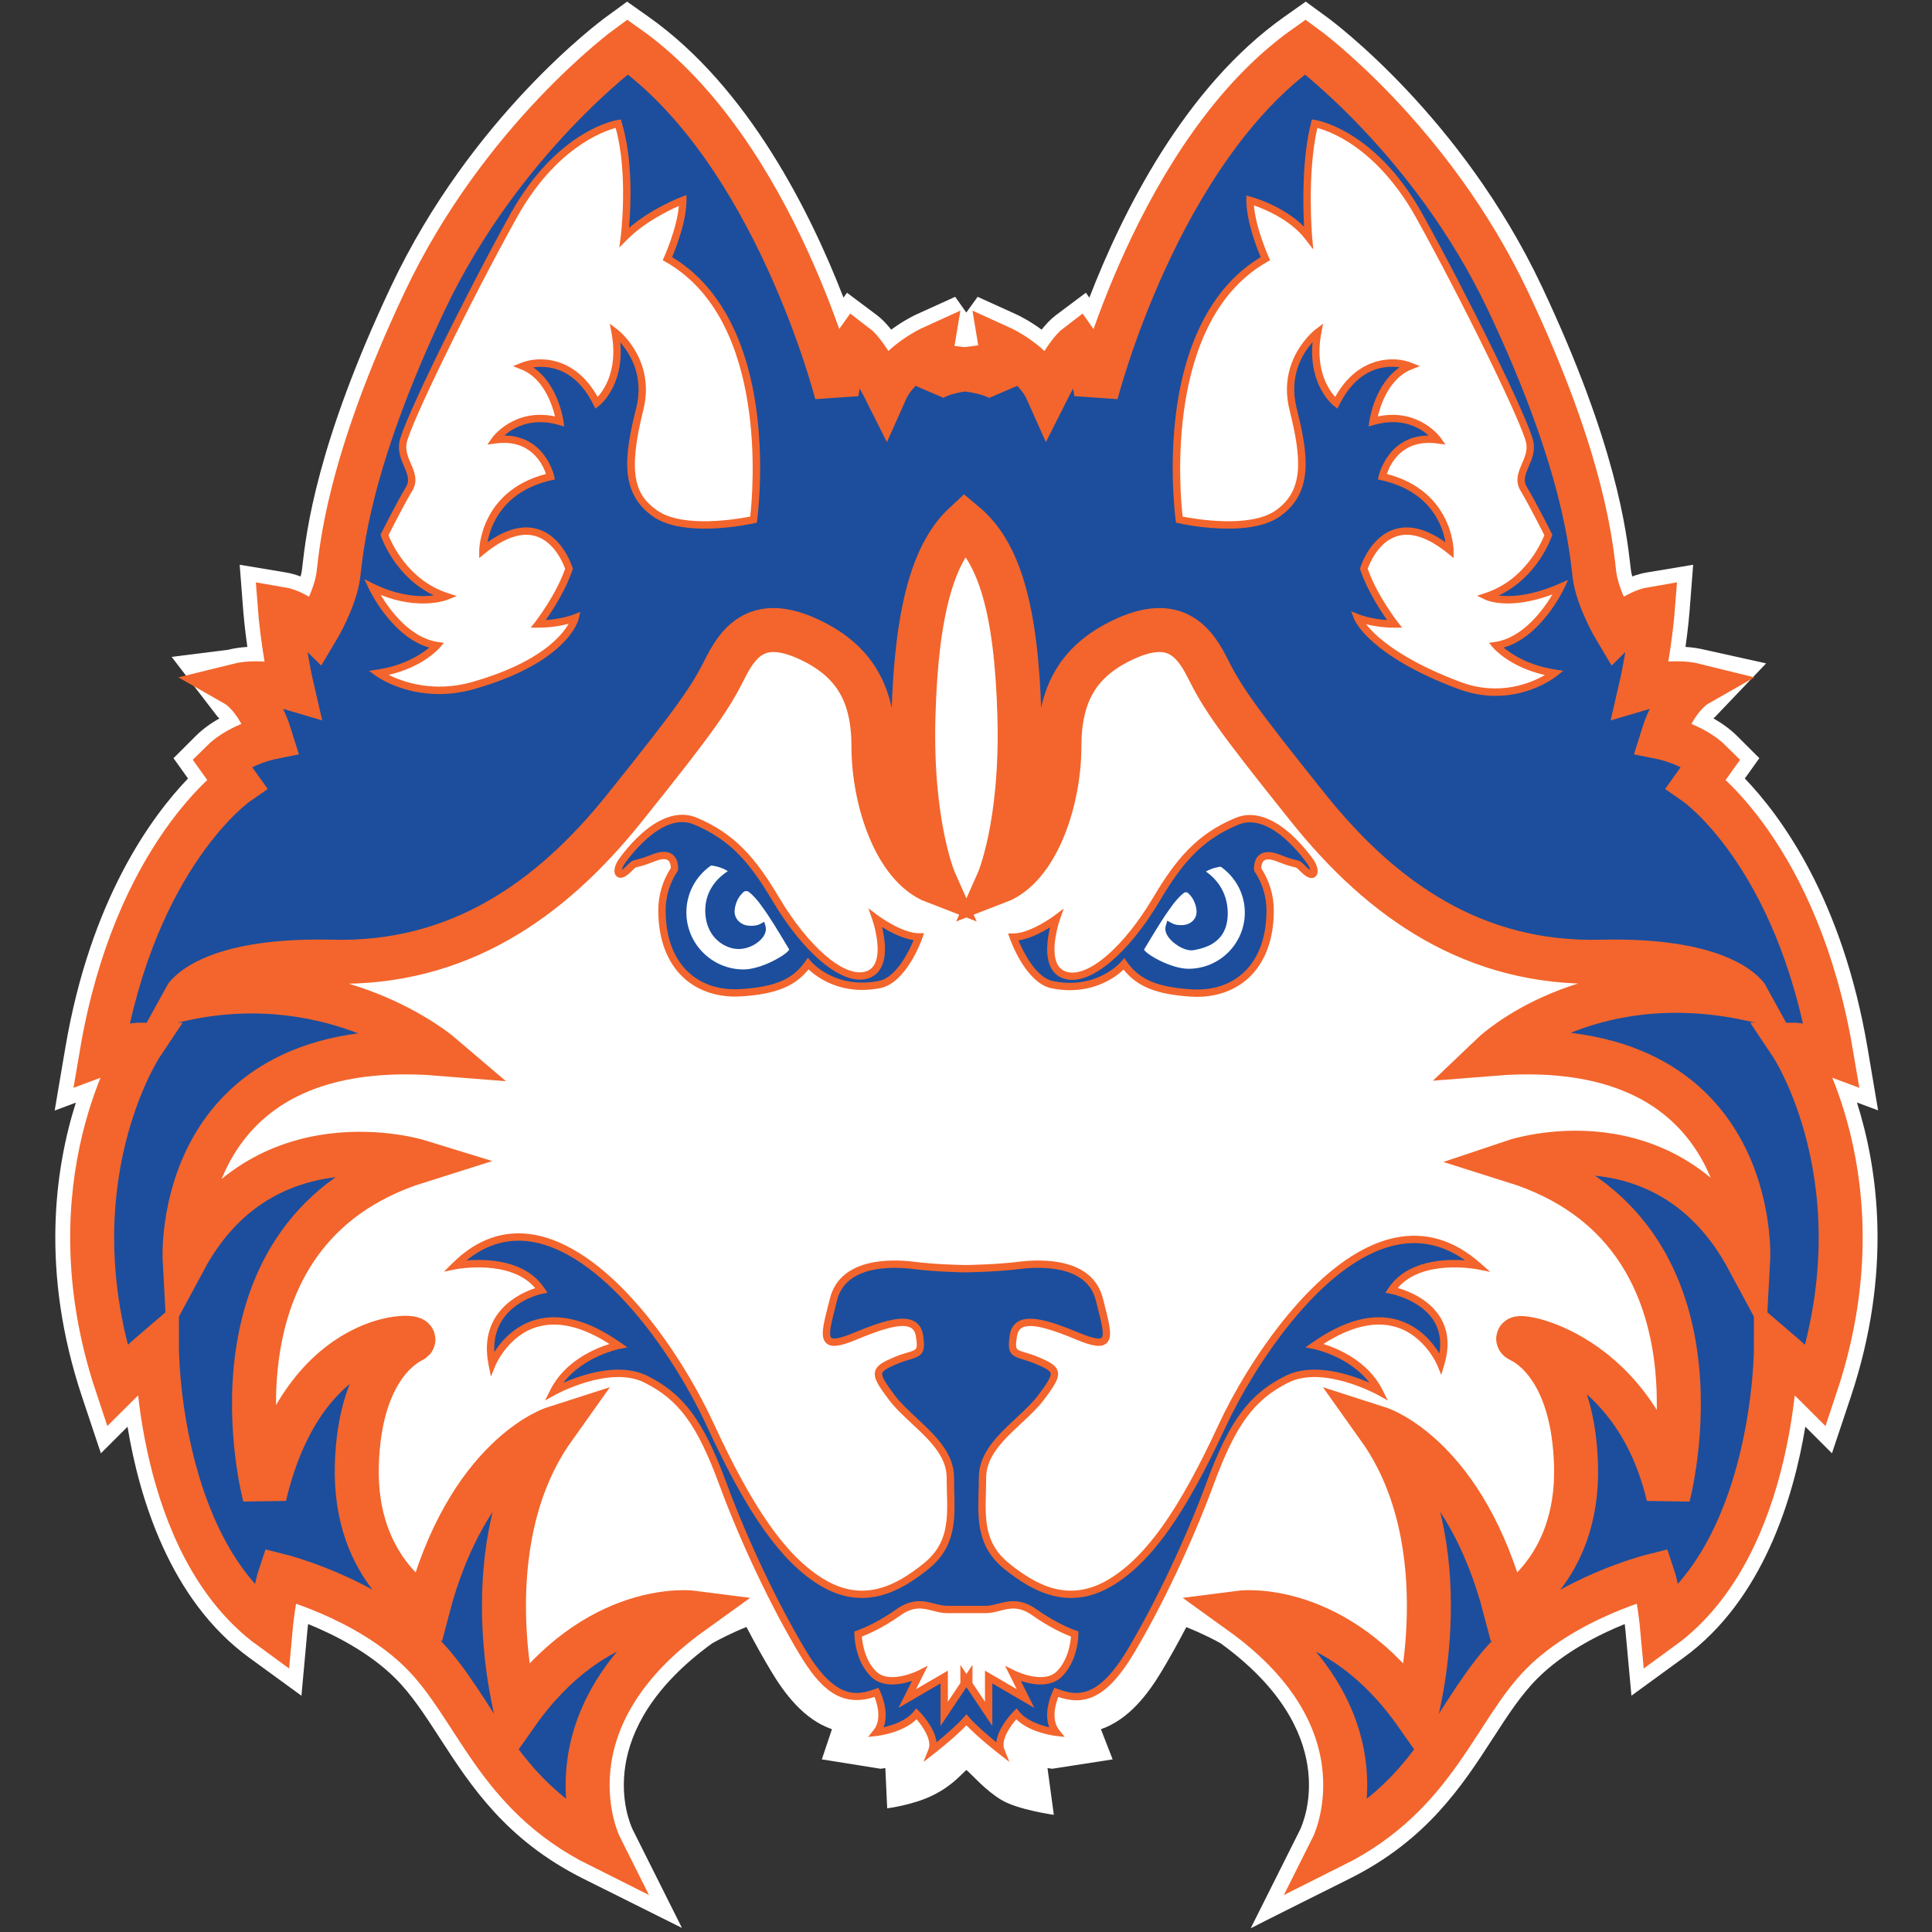 <?xml version="1.0" encoding="UTF-8"?>
<svg width="200px" height="200px" viewBox="0 0 200 200" version="1.1" xmlns="http://www.w3.org/2000/svg" xmlns:xlink="http://www.w3.org/1999/xlink">
    <rect x="0" y="0" width="200" height="200" fill="#333333" stroke="none"/>
    <!-- Generator: Sketch 51.3 (57544) - http://www.bohemiancoding.com/sketch -->
    <title>houston-baptist</title>
    <desc>Created with Sketch.</desc>
    <defs></defs>
    <g id="houston-baptist" stroke="none" stroke-width="1" fill="none" fill-rule="evenodd">
        <g id="houston-baptist_BGL" transform="translate(5.66, 0)">
            <g id="houston-baptist">
                <g id="g10" transform="translate(94.472, 99.855) scale(-1, 1) rotate(-180) translate(-94.472, -99.855) translate(0, 0.093)">
                    <g id="g12">
                        <path d="M188.759,84.674 C188.764,84.672 187.664,91.161 187.664,91.161 C185.056,106.539 178.708,115.134 174.963,119.028 L176.467,121.13 L174.188,123.405 C173.431,124.16 172.568,124.765 171.712,125.251 C171.806,125.344 171.877,125.405 171.915,125.436 L177.168,130.943 L170.827,132.35 C170.165,132.515 169.488,132.608 168.822,132.649 C169.116,134.726 169.234,136.213 169.241,136.319 L169.614,141.154 L164.821,140.356 C164.299,140.269 163.793,140.122 163.31,139.942 C163.249,140.168 163.198,140.385 163.175,140.576 L163.116,141.074 C162.721,144.507 161.669,153.625 153.927,170.011 C145.649,187.527 132.286,197.422 131.721,197.833 L129.51,199.449 L127.275,197.869 C116.938,190.558 110.499,177.567 107.112,168.807 L106.749,169.314 L103.633,166.98 C103.136,166.608 102.641,166.085 102.168,165.493 C100.876,166.446 99.766,166.975 99.532,167.082 L95.546,168.89 L94.371,167.264 L93.221,168.89 L89.235,167.082 C89.001,166.975 87.891,166.446 86.599,165.493 C86.126,166.085 85.632,166.608 85.134,166.98 L82.018,169.314 L81.656,168.807 C78.268,177.567 71.829,190.558 61.492,197.869 L59.257,199.449 L57.046,197.833 C56.481,197.422 43.117,187.527 34.84,170.011 C27.098,153.625 26.047,144.507 25.651,141.074 L25.592,140.576 C25.569,140.385 25.518,140.168 25.457,139.942 C24.974,140.122 24.468,140.269 23.946,140.356 L19.152,141.154 L19.526,136.319 C19.534,136.213 19.652,134.726 19.945,132.649 C19.28,132.608 18.602,132.515 17.94,132.35 L12.106,131.618 L16.852,125.436 C16.891,125.405 16.961,125.344 17.054,125.251 C16.199,124.765 15.336,124.16 14.58,123.405 L12.301,121.13 L13.804,119.028 C10.059,115.134 3.71,106.539 1.104,91.161 L0,84.652 L2.193,85.474 C0.038,78.678 -1.51,68.022 2.837,55.002 L4.784,49.171 L7.541,51.924 C8.757,44.572 11.917,34.005 20.121,28.028 L25.546,24.076 L26.154,30.753 C26.174,30.967 26.202,31.224 26.234,31.497 C28.95,30.394 32.573,28.563 35.273,25.868 C36.962,24.182 38.366,22.014 39.853,19.717 C43.063,14.759 46.703,9.139 54.726,5.134 L64.936,0.038 L59.831,10.231 C59.368,11.214 55.524,20.398 68.067,29.502 C68.76,29.892 70.125,30.595 71.612,31.194 C72.478,29.538 73.346,27.982 74.176,26.6 C75.561,24.295 77.542,21.622 80.462,20.609 L79.416,17.487 L85.499,16.516 C85.604,16.528 85.776,16.549 85.99,16.586 L86.182,12.421 C86.182,12.421 88.887,12.758 90.916,13.772 C92.945,14.784 93.754,15.861 94.384,16.388 C95.013,15.861 96.329,14.293 98.02,13.28 C99.711,12.266 103.432,11.746 103.432,11.746 L102.777,16.586 C102.99,16.549 103.163,16.528 103.268,16.516 L109.521,17.487 L108.306,20.609 C111.225,21.623 113.206,24.295 114.591,26.6 C115.418,27.976 116.282,29.526 117.146,31.175 C118.899,30.487 120.259,29.751 120.695,29.505 C133.244,20.401 129.399,11.214 128.917,10.193 L123.811,0 C123.831,0.038 134.042,5.134 134.042,5.134 C142.064,9.139 145.705,14.759 148.915,19.717 C150.401,22.014 151.806,24.182 153.494,25.868 C156.194,28.563 159.816,30.394 162.533,31.497 C162.565,31.224 162.593,30.967 162.613,30.751 L163.226,24.081 C163.226,24.079 168.646,28.028 168.646,28.028 C176.851,34.006 180.01,44.572 181.226,51.926 L183.983,49.174 C183.984,49.173 185.931,55.002 185.931,55.002 C190.28,68.03 188.727,78.692 186.57,85.487 L188.759,84.674" id="path14" fill="#FFFFFF" fill-rule="nonzero"></path>
                        <path d="M147.302,68.598 C136.507,78.105 124.653,60.237 120.879,52.072 C117.059,43.809 113.557,38.407 109.419,35.864 C105.279,33.321 101.778,34.91 98.594,37.453 C95.411,39.996 96.047,43.172 96.047,46.669 C96.047,50.165 100.186,52.389 102.096,54.933 C104.007,57.475 104.007,57.794 101.778,58.746 C99.55,59.699 98.913,59.064 99.231,61.288 C99.55,63.514 102.096,62.878 105.916,61.288 C109.737,59.699 109.1,61.288 108.145,65.103 C107.189,68.915 102.414,68.944 99.868,68.626 C97.531,68.335 94.7,68.287 94.248,68.281 C93.834,68.287 91.236,68.335 88.9,68.626 C86.353,68.944 81.577,68.915 80.622,65.103 C79.667,61.288 79.031,59.699 82.851,61.288 C86.671,62.878 89.218,63.514 89.536,61.288 C89.855,59.064 89.218,59.699 86.989,58.746 C84.761,57.794 84.761,57.475 86.671,54.933 C88.582,52.389 92.72,50.165 92.72,46.669 C92.72,43.172 93.357,39.996 90.173,37.453 C86.989,34.91 83.488,33.321 79.349,35.864 C75.211,38.407 71.709,43.809 67.888,52.072 C62.716,63.258 50.886,77.922 41.465,68.598 C41.465,68.598 47.833,69.868 50.38,66.056 C50.38,66.056 44.037,64.753 45.286,58.428 C45.286,58.428 48.788,67.009 58.338,60.336 C58.338,60.336 53.563,59.383 51.653,55.567 C51.653,55.567 57.383,58.746 61.203,56.839 C65.024,54.933 66.933,52.072 69.162,46.033 C71.39,39.996 74.574,33.321 77.44,28.554 C80.304,23.787 82.533,23.469 85.079,24.423 C85.079,24.423 86.353,21.881 85.079,20.292 C85.079,20.292 87.944,20.608 89.218,22.198 C89.218,22.198 91.446,19.974 90.81,18.384 C90.81,18.384 93.26,20.288 94.384,21.579 C95.507,20.288 97.957,18.384 97.957,18.384 C97.32,19.974 99.55,22.198 99.55,22.198 C100.822,20.608 103.688,20.292 103.688,20.292 C102.414,21.881 103.688,24.423 103.688,24.423 C106.233,23.469 108.463,23.787 111.328,28.554 C114.193,33.321 117.377,39.996 119.605,46.033 C121.834,52.072 123.743,54.933 127.564,56.839 C131.384,58.746 137.114,55.567 137.114,55.567 C135.204,59.383 130.429,60.336 130.429,60.336 C139.979,67.009 143.481,58.428 143.481,58.428 C145.382,64.753 138.388,66.056 138.388,66.056 C140.935,69.868 147.302,68.598 147.302,68.598" id="path16" fill="#1C4E9D" fill-rule="nonzero"></path>
                        <path d="M89.186,22.767 L89.487,22.466 C89.567,22.386 91.125,20.812 91.289,19.255 C92.093,19.913 93.382,21.007 94.096,21.829 L94.384,22.159 L94.671,21.828 C95.386,21.006 96.674,19.913 97.478,19.255 C97.642,20.812 99.201,22.386 99.281,22.466 L99.582,22.767 L99.847,22.435 C100.616,21.475 102.064,21.013 102.958,20.81 C102.312,22.488 103.299,24.495 103.348,24.593 L103.501,24.899 L103.822,24.778 C105.802,24.037 107.987,23.733 111.002,28.75 C113.908,33.585 117.068,40.258 119.248,46.165 C121.599,52.533 123.654,55.313 127.394,57.179 C129.067,58.014 131.248,58.049 133.878,57.283 C134.746,57.03 135.514,56.731 136.1,56.476 C134.033,59.199 130.395,59.955 130.354,59.963 L129.481,60.137 L130.21,60.647 C133.505,62.949 136.475,63.735 139.034,62.981 C141.316,62.31 142.682,60.59 143.344,59.506 C143.553,60.78 143.367,61.903 142.787,62.853 C141.427,65.08 138.349,65.677 138.318,65.682 L137.752,65.788 L138.072,66.267 C140.007,69.165 143.919,69.304 146.003,69.145 C143.775,70.728 141.382,71.263 138.874,70.735 C131.032,69.085 123.9,57.701 121.224,51.913 C117.042,42.866 113.571,37.969 109.618,35.54 C104.989,32.697 101.168,34.91 98.357,37.156 C95.487,39.448 95.561,42.232 95.64,45.18 C95.653,45.666 95.666,46.167 95.666,46.669 C95.666,49.217 97.635,51.052 99.54,52.827 C100.395,53.624 101.204,54.378 101.792,55.16 C102.569,56.194 103.203,57.081 103.1,57.467 C103.024,57.75 102.48,58.032 101.628,58.396 C101.064,58.638 100.604,58.774 100.233,58.884 C98.979,59.256 98.595,59.529 98.855,61.342 C98.955,62.044 99.262,62.545 99.767,62.831 C100.971,63.514 103.155,62.849 106.063,61.639 C107.765,60.931 108.242,61.017 108.375,61.131 C108.692,61.405 108.333,62.816 107.953,64.309 C107.896,64.534 107.836,64.768 107.776,65.011 C106.85,68.705 101.97,68.506 99.915,68.249 C97.589,67.959 94.791,67.909 94.253,67.901 C93.75,67.909 91.178,67.959 88.853,68.249 C86.797,68.505 81.916,68.704 80.991,65.011 C80.931,64.767 80.871,64.533 80.814,64.308 C80.434,62.815 80.075,61.405 80.392,61.131 C80.525,61.017 81.002,60.931 82.705,61.639 C85.612,62.849 87.796,63.515 89.001,62.831 C89.505,62.545 89.812,62.044 89.913,61.342 C90.173,59.529 89.789,59.256 88.534,58.884 C88.163,58.774 87.703,58.638 87.139,58.396 C86.287,58.032 85.743,57.75 85.668,57.467 C85.564,57.081 86.199,56.194 86.975,55.16 C87.563,54.378 88.371,53.625 89.227,52.828 C91.131,51.053 93.101,49.218 93.101,46.669 C93.101,46.167 93.114,45.665 93.127,45.179 C93.206,42.232 93.28,39.448 90.41,37.156 C87.598,34.91 83.778,32.697 79.149,35.54 C75.196,37.969 71.726,42.866 67.543,51.913 C65.518,56.292 62.693,60.713 59.792,64.04 C56.305,68.042 52.762,70.462 49.547,71.042 C47.058,71.491 44.735,70.849 42.628,69.134 C44.675,69.309 48.717,69.23 50.696,66.267 L51.01,65.797 L50.456,65.684 C50.23,65.637 45.261,64.542 45.513,59.651 C46.205,60.738 47.55,62.339 49.732,62.981 C52.293,63.735 55.261,62.949 58.556,60.647 L59.283,60.138 L58.413,59.963 C58.372,59.955 54.733,59.193 52.667,56.477 C53.254,56.732 54.021,57.03 54.889,57.283 C57.518,58.049 59.7,58.014 61.373,57.179 C65.113,55.313 67.168,52.533 69.519,46.165 C71.698,40.259 74.858,33.586 77.766,28.75 C80.78,23.733 82.965,24.037 84.945,24.778 L85.266,24.899 L85.419,24.593 C85.468,24.495 86.454,22.488 85.809,20.81 C86.703,21.013 88.151,21.475 88.92,22.435 L89.186,22.767 Z M98.832,17.223 L97.724,18.084 C97.63,18.157 95.591,19.745 94.384,21.015 C93.177,19.745 91.137,18.157 91.043,18.084 L89.935,17.223 L90.456,18.525 C90.84,19.484 89.862,20.9 89.22,21.636 C87.778,20.223 85.236,19.927 85.121,19.914 L84.208,19.813 L84.782,20.529 C85.651,21.613 85.139,23.269 84.871,23.948 C81.336,22.797 79.203,24.88 77.113,28.358 C74.183,33.233 70.999,39.955 68.805,45.902 C66.504,52.137 64.615,54.712 61.033,56.5 C57.439,58.293 51.893,55.266 51.837,55.235 L50.763,54.64 L51.312,55.737 C52.81,58.729 55.93,60.021 57.429,60.487 C54.618,62.29 52.106,62.884 49.955,62.255 C46.938,61.371 45.651,58.315 45.638,58.284 L45.157,57.116 L44.912,58.355 C43.834,63.816 48.161,65.752 49.744,66.27 C47.184,69.309 41.598,68.237 41.54,68.226 L40.298,67.978 L41.197,68.868 C43.722,71.366 46.577,72.349 49.682,71.79 C53.07,71.179 56.764,68.672 60.366,64.539 C63.312,61.159 66.18,56.673 68.234,52.231 C72.349,43.33 75.733,38.532 79.548,36.187 C83.747,33.608 87.155,35.529 89.935,37.749 C92.509,39.805 92.443,42.286 92.366,45.159 C92.353,45.649 92.339,46.157 92.339,46.669 C92.339,48.888 90.493,50.608 88.707,52.272 C87.827,53.093 86.995,53.868 86.366,54.705 C85.251,56.19 84.746,56.966 84.933,57.664 C85.106,58.31 85.832,58.664 86.839,59.095 C87.444,59.353 87.928,59.497 88.317,59.612 C89.309,59.906 89.348,59.918 89.159,61.234 C89.093,61.698 88.918,62.004 88.624,62.171 C87.631,62.734 85.223,61.864 82.997,60.937 C81.277,60.222 80.407,60.114 79.895,60.556 C79.221,61.137 79.543,62.401 80.076,64.495 C80.133,64.719 80.192,64.952 80.253,65.195 C81.326,69.478 86.69,69.285 88.947,69.002 C91.233,68.718 93.769,68.668 94.254,68.661 C94.773,68.668 97.534,68.718 99.821,69.002 C102.076,69.285 107.44,69.478 108.514,65.195 C108.575,64.953 108.634,64.72 108.691,64.496 C109.224,62.402 109.546,61.137 108.872,60.556 C108.36,60.114 107.491,60.221 105.77,60.937 C103.544,61.863 101.135,62.734 100.143,62.171 C99.849,62.004 99.675,61.698 99.608,61.234 C99.42,59.918 99.458,59.906 100.45,59.612 C100.839,59.497 101.323,59.353 101.928,59.095 C102.935,58.664 103.662,58.31 103.835,57.664 C104.022,56.966 103.517,56.19 102.401,54.705 C101.772,53.868 100.94,53.092 100.059,52.271 C98.274,50.608 96.428,48.887 96.428,46.669 C96.428,46.157 96.414,45.65 96.401,45.16 C96.324,42.287 96.258,39.806 98.832,37.749 C101.611,35.529 105.02,33.607 109.22,36.187 C113.035,38.532 116.419,43.33 120.533,52.231 C123.264,58.14 130.58,69.766 138.717,71.479 C141.872,72.143 144.844,71.269 147.553,68.883 L148.612,67.951 L147.227,68.226 C147.168,68.237 141.601,69.299 139.038,66.287 C140.083,65.987 142.271,65.159 143.437,63.249 C144.277,61.872 144.415,60.213 143.846,58.319 L143.536,57.288 L143.129,58.285 C143.116,58.315 141.829,61.371 138.812,62.255 C136.661,62.885 134.149,62.29 131.337,60.487 C132.837,60.021 135.957,58.729 137.455,55.737 L138.004,54.64 L136.93,55.235 C136.874,55.266 131.328,58.292 127.734,56.5 C124.152,54.712 122.263,52.137 119.962,45.902 C117.767,39.955 114.584,33.232 111.654,28.358 C108.798,23.606 106.465,23.091 103.896,23.946 C103.629,23.266 103.12,21.608 103.985,20.529 L104.559,19.813 L103.646,19.914 C103.531,19.927 100.989,20.223 99.547,21.636 C98.905,20.9 97.926,19.484 98.311,18.525 L98.832,17.223 Z" id="path18" fill="#F3652C" fill-rule="nonzero"></path>
                        <path d="M130.111,110.231 C130.111,110.231 126.211,116.19 122.391,114.601 C118.571,113.012 116.471,110.596 114.034,106.497 C111.01,101.411 107.189,97.995 104.723,98.631 C101.881,99.364 103.688,104.511 103.688,104.511 C103.688,104.511 101.141,102.605 99.231,102.605 C99.231,102.605 100.773,98.18 103.29,97.678 C108.065,96.725 110.692,99.823 110.692,99.823 C112.077,97.865 114.034,97.063 117.616,96.825 C122.151,96.522 125.824,99.389 125.824,105.356 C125.824,106.924 125.351,108.383 124.54,109.596 C124.54,109.596 124.301,111.741 126.689,110.787 C129.076,109.834 128.361,110.549 129.315,109.596 C130.27,108.643 130.668,109.199 130.111,110.231" id="path20" fill="#1C4E9D" fill-rule="nonzero"></path>
                        <path d="M110.72,100.441 L111.003,100.042 C112.3,98.208 114.099,97.439 117.642,97.204 C119.826,97.059 121.713,97.664 123.096,98.955 C124.632,100.39 125.444,102.603 125.444,105.356 C125.444,106.798 125.022,108.191 124.224,109.385 L124.172,109.462 L124.162,109.554 C124.157,109.597 124.052,110.617 124.734,111.135 C125.216,111.501 125.921,111.503 126.83,111.139 C127.826,110.742 128.253,110.646 128.508,110.588 C128.961,110.487 129.02,110.428 129.585,109.864 C129.752,109.697 129.882,109.6 129.973,109.546 C129.952,109.654 129.9,109.818 129.784,110.036 C129.582,110.337 125.938,115.666 122.537,114.25 C118.683,112.647 116.691,110.221 114.362,106.303 C111.108,100.832 107.196,97.602 104.628,98.264 C103.964,98.435 103.465,98.824 103.146,99.421 C102.493,100.642 102.767,102.48 103.038,103.618 C102.218,103.112 100.95,102.439 99.772,102.266 C100.235,101.157 101.549,98.413 103.365,98.05 C107.85,97.155 110.3,99.95 110.402,100.069 L110.72,100.441 Z M118.247,96.424 C118.03,96.424 117.812,96.431 117.591,96.446 C114.066,96.68 112.07,97.473 110.654,99.241 C109.787,98.428 107.238,96.503 103.215,97.305 C100.517,97.844 98.938,102.291 98.872,102.48 L98.696,102.985 L99.231,102.985 C100.991,102.985 103.436,104.796 103.46,104.815 L104.459,105.561 L104.047,104.385 C104.037,104.354 102.99,101.323 103.817,99.778 C104.035,99.371 104.363,99.117 104.818,98.999 C107.021,98.434 110.676,101.594 113.707,106.691 C116.063,110.654 118.216,113.276 122.245,114.951 C123.951,115.661 125.919,115.089 127.937,113.296 C129.41,111.986 130.389,110.502 130.43,110.439 L130.446,110.411 C130.831,109.698 130.845,109.112 130.484,108.844 C130.235,108.659 129.782,108.592 129.046,109.327 C128.579,109.794 128.579,109.794 128.341,109.847 C128.064,109.91 127.6,110.014 126.547,110.434 C125.914,110.687 125.448,110.721 125.197,110.532 C124.951,110.347 124.909,109.94 124.914,109.72 C125.759,108.421 126.205,106.914 126.205,105.356 C126.205,102.387 125.309,99.982 123.616,98.401 C122.238,97.115 120.351,96.424 118.247,96.424 Z" id="path22" fill="#F3652C" fill-rule="nonzero"></path>
                        <path d="M59.377,109.621 C60.331,110.575 59.616,109.86 62.003,110.813 C64.39,111.766 64.151,109.621 64.151,109.621 C63.34,108.409 62.867,106.95 62.867,105.382 C62.867,99.415 66.541,96.549 71.076,96.851 C74.658,97.088 76.615,97.891 78,99.849 C78,99.849 80.626,96.75 85.402,97.703 C87.919,98.206 89.46,102.63 89.46,102.63 C87.551,102.63 85.005,104.537 85.005,104.537 C85.005,104.537 86.811,99.389 83.969,98.657 C81.502,98.022 77.682,101.438 74.658,106.522 C72.22,110.622 70.122,113.038 66.301,114.627 C62.481,116.216 58.58,110.257 58.58,110.257 C58.023,109.224 58.422,108.668 59.377,109.621" id="path24" fill="#1C4E9D" fill-rule="nonzero"></path>
                        <path d="M63.065,111.437 C63.417,111.437 63.715,111.345 63.957,111.161 C64.639,110.643 64.534,109.622 64.529,109.579 L64.519,109.487 L64.467,109.41 C63.669,108.217 63.247,106.824 63.247,105.382 C63.247,102.629 64.059,100.416 65.595,98.982 C66.978,97.69 68.864,97.085 71.05,97.23 C74.592,97.465 76.392,98.234 77.689,100.068 L77.973,100.469 L78.29,100.094 C78.392,99.975 80.841,97.18 85.327,98.076 C87.143,98.439 88.457,101.182 88.919,102.292 C87.742,102.464 86.474,103.138 85.654,103.644 C85.926,102.506 86.199,100.667 85.546,99.446 C85.227,98.849 84.728,98.46 84.064,98.289 C81.497,97.626 77.585,100.858 74.33,106.328 C72.001,110.246 70.008,112.673 66.154,114.276 C62.752,115.691 59.109,110.363 58.907,110.062 C58.791,109.843 58.739,109.679 58.718,109.571 C58.809,109.625 58.94,109.722 59.108,109.89 L59.377,109.621 L59.108,109.89 L59.377,109.621 L59.109,109.891 C59.672,110.454 59.731,110.513 60.184,110.615 C60.44,110.672 60.867,110.769 61.862,111.166 C62.314,111.346 62.716,111.437 63.065,111.437 Z M70.446,96.45 C68.341,96.45 66.453,97.141 65.075,98.427 C63.381,100.009 62.486,102.414 62.486,105.382 C62.486,106.94 62.932,108.447 63.778,109.746 C63.783,109.964 63.74,110.373 63.494,110.558 C63.244,110.747 62.777,110.713 62.144,110.46 C61.094,110.041 60.63,109.936 60.352,109.874 C60.114,109.82 60.114,109.82 59.647,109.354 L59.646,109.352 C58.909,108.617 58.457,108.684 58.208,108.87 C57.846,109.138 57.86,109.724 58.245,110.437 L58.261,110.464 C58.302,110.527 59.281,112.012 60.755,113.321 C62.773,115.114 64.74,115.687 66.447,114.977 C70.476,113.302 72.628,110.68 74.985,106.716 C78.016,101.621 81.67,98.46 83.874,99.025 C84.329,99.142 84.657,99.397 84.874,99.803 C85.702,101.348 84.656,104.381 84.645,104.411 L84.234,105.588 L85.233,104.841 C85.257,104.822 87.702,103.01 89.46,103.01 L89.996,103.01 L89.82,102.505 C89.754,102.316 88.175,97.87 85.476,97.331 C81.451,96.528 78.905,98.453 78.038,99.267 C76.622,97.499 74.625,96.706 71.101,96.472 C70.88,96.457 70.662,96.45 70.446,96.45 Z" id="path26" fill="#F3652C" fill-rule="nonzero"></path>
                        <path d="M179.773,91.481 C181.366,91.481 183.912,90.527 183.912,90.527 C180.41,111.185 169.904,118.494 169.904,118.494 L171.497,120.719 C169.586,122.625 166.403,123.262 166.403,123.262 C167.676,127.393 169.904,128.664 169.904,128.664 C167.358,129.3 164.174,128.346 164.174,128.346 C165.13,132.478 165.448,136.609 165.448,136.609 C163.538,136.291 161.627,134.385 161.627,134.385 C161.627,134.385 159.718,137.563 159.399,140.106 C159.081,142.648 158.444,151.546 150.485,168.39 C142.526,185.235 129.473,194.768 129.473,194.768 C114.193,183.963 107.825,158.856 107.825,158.856 C107.509,161.716 105.916,163.941 105.916,163.941 C104.643,162.988 102.732,159.174 102.732,159.174 C101.459,162.034 97.957,163.624 97.957,163.624 L98.594,159.81 C97.774,160.9 95.066,161.289 94.311,161.377 L94.311,161.399 C94.311,161.399 94.273,161.394 94.215,161.387 C94.152,161.394 94.109,161.399 94.109,161.399 L94.109,161.374 C93.403,161.28 90.985,160.891 90.173,159.81 L90.81,163.624 C90.81,163.624 87.308,162.034 86.034,159.174 C86.034,159.174 84.124,162.988 82.851,163.941 C82.851,163.941 81.259,161.716 80.941,158.856 C80.941,158.856 74.574,183.963 59.294,194.768 C59.294,194.768 46.241,185.235 38.282,168.39 C30.324,151.546 29.686,142.648 29.368,140.106 C29.05,137.563 27.14,134.385 27.14,134.385 C27.14,134.385 25.23,136.291 23.319,136.609 C23.319,136.609 23.638,132.478 24.593,128.346 C24.593,128.346 21.409,129.3 18.863,128.664 C18.863,128.664 21.091,127.393 22.364,123.262 C22.364,123.262 19.181,122.625 17.271,120.719 L18.863,118.494 C18.863,118.494 8.357,111.185 4.855,90.527 C4.855,90.527 7.401,91.481 8.994,91.481 C8.994,91.481 -0.557,77.178 6.448,56.205 C6.448,56.205 8.357,58.111 10.586,60.017 C10.586,60.017 10.586,39.677 22.364,31.097 C22.364,31.097 22.683,34.592 23.319,36.5 C23.319,36.5 32.233,34.275 37.963,28.554 C43.694,22.833 45.604,13.935 56.428,8.532 C56.428,8.532 50.061,21.244 65.978,32.686 C65.978,32.686 56.109,33.957 47.833,22.198 C47.833,22.198 43.057,39.677 51.653,51.754 C51.653,51.754 42.739,48.894 38.601,33.003 C38.601,33.003 30.96,36.817 31.278,47.94 C31.552,57.524 35.836,60.261 37.018,60.836 C38.485,61.496 25.925,62.572 21.728,44.763 C21.728,44.763 14.406,72.093 37.646,79.403 C37.646,79.403 21.578,84.353 13.451,69.234 C13.451,69.234 12.177,92.752 39.873,90.527 C39.873,90.527 29.253,99.569 13.451,96.248 C13.451,96.248 15.679,100.379 28.731,100.062 C41.784,99.743 51.334,106.417 58.975,115.952 C66.615,125.486 67.888,127.393 69.48,130.571 C71.072,133.75 73.3,135.656 78.076,133.431 C82.851,131.207 84.761,127.711 84.761,122.308 C84.761,116.905 86.989,109.913 91.128,108.324 C91.128,108.324 88.582,114.045 88.9,125.486 C89.215,136.81 91.091,142.525 94.215,145.414 C97.677,142.525 99.553,136.81 99.868,125.486 C100.186,114.045 97.639,108.324 97.639,108.324 C101.778,109.913 104.007,116.905 104.007,122.308 C104.007,127.711 105.916,131.207 110.692,133.431 C115.467,135.656 117.695,133.75 119.287,130.571 C120.879,127.393 122.152,125.486 129.792,115.952 C137.433,106.417 146.984,99.743 160.035,100.062 C173.088,100.379 175.316,96.248 175.316,96.248 C158.58,99.765 148.893,90.527 148.893,90.527 C176.59,92.752 175.316,69.234 175.316,69.234 C166.984,84.737 151.121,79.403 151.121,79.403 C174.362,72.093 167.039,44.763 167.039,44.763 C163.284,60.702 149.503,61.847 151.749,60.836 C152.931,60.261 157.215,57.524 157.489,47.94 C157.807,36.817 150.167,33.003 150.167,33.003 C146.029,48.894 137.114,51.754 137.114,51.754 C145.71,39.677 140.935,22.198 140.935,22.198 C132.657,33.957 122.789,32.686 122.789,32.686 C138.706,21.244 132.34,8.532 132.34,8.532 C143.163,13.935 145.074,22.833 150.805,28.554 C156.534,34.275 165.448,36.5 165.448,36.5 C166.084,34.592 166.403,31.097 166.403,31.097 C178.182,39.677 178.182,60.017 178.182,60.017 C180.41,58.111 182.32,56.205 182.32,56.205 C189.323,77.178 179.773,91.481 179.773,91.481" id="path28" fill="#1C4E9D" fill-rule="nonzero"></path>
                        <path d="M179.773,91.481 C181.366,91.481 183.912,90.527 183.912,90.527 C180.41,111.185 169.904,118.494 169.904,118.494 L171.497,120.719 C169.586,122.625 166.403,123.262 166.403,123.262 C167.676,127.393 169.904,128.664 169.904,128.664 C167.358,129.3 164.174,128.346 164.174,128.346 C165.13,132.478 165.448,136.609 165.448,136.609 C163.538,136.291 161.627,134.385 161.627,134.385 C161.627,134.385 159.718,137.563 159.399,140.106 C159.081,142.648 158.444,151.546 150.485,168.39 C142.526,185.235 129.473,194.768 129.473,194.768 C114.193,183.963 107.825,158.856 107.825,158.856 C107.509,161.716 105.916,163.941 105.916,163.941 C104.643,162.988 102.732,159.174 102.732,159.174 C101.459,162.034 97.957,163.624 97.957,163.624 L98.594,159.81 C97.774,160.9 95.066,161.289 94.311,161.377 L94.311,161.399 C94.311,161.399 94.273,161.394 94.215,161.387 C94.152,161.394 94.109,161.399 94.109,161.399 L94.109,161.374 C93.403,161.28 90.985,160.891 90.173,159.81 L90.81,163.624 C90.81,163.624 87.308,162.034 86.034,159.174 C86.034,159.174 84.124,162.988 82.851,163.941 C82.851,163.941 81.259,161.716 80.941,158.856 C80.941,158.856 74.574,183.963 59.294,194.768 C59.294,194.768 46.241,185.235 38.282,168.39 C30.324,151.546 29.686,142.648 29.368,140.106 C29.05,137.563 27.14,134.385 27.14,134.385 C27.14,134.385 25.23,136.291 23.319,136.609 C23.319,136.609 23.638,132.478 24.593,128.346 C24.593,128.346 21.409,129.3 18.863,128.664 C18.863,128.664 21.091,127.393 22.364,123.262 C22.364,123.262 19.181,122.625 17.271,120.719 L18.863,118.494 C18.863,118.494 8.357,111.185 4.855,90.527 C4.855,90.527 7.401,91.481 8.994,91.481 C8.994,91.481 -0.557,77.178 6.448,56.205 C6.448,56.205 8.357,58.111 10.586,60.017 C10.586,60.017 10.586,39.677 22.364,31.097 C22.364,31.097 22.683,34.592 23.319,36.5 C23.319,36.5 32.233,34.275 37.963,28.554 C43.694,22.833 45.604,13.935 56.428,8.532 C56.428,8.532 50.061,21.244 65.978,32.686 C65.978,32.686 56.109,33.957 47.833,22.198 C47.833,22.198 43.057,39.677 51.653,51.754 C51.653,51.754 42.739,48.894 38.601,33.003 C38.601,33.003 30.96,36.817 31.278,47.94 C31.552,57.524 35.836,60.261 37.018,60.836 C38.485,61.496 25.925,62.572 21.728,44.763 C21.728,44.763 14.406,72.093 37.646,79.403 C37.646,79.403 21.578,84.353 13.451,69.234 C13.451,69.234 12.177,92.752 39.873,90.527 C39.873,90.527 29.253,99.569 13.451,96.248 C13.451,96.248 15.679,100.379 28.731,100.062 C41.784,99.743 51.334,106.417 58.975,115.952 C66.615,125.486 67.888,127.393 69.48,130.571 C71.072,133.75 73.3,135.656 78.076,133.431 C82.851,131.207 84.761,127.711 84.761,122.308 C84.761,116.905 86.989,109.913 91.128,108.324 C91.128,108.324 88.582,114.045 88.9,125.486 C89.215,136.81 91.091,142.525 94.215,145.414 C97.677,142.525 99.553,136.81 99.868,125.486 C100.186,114.045 97.639,108.324 97.639,108.324 C101.778,109.913 104.007,116.905 104.007,122.308 C104.007,127.711 105.916,131.207 110.692,133.431 C115.467,135.656 117.695,133.75 119.287,130.571 C120.879,127.393 122.152,125.486 129.792,115.952 C137.433,106.417 146.984,99.743 160.035,100.062 C173.088,100.379 175.316,96.248 175.316,96.248 C158.58,99.765 148.893,90.527 148.893,90.527 C176.59,92.752 175.316,69.234 175.316,69.234 C166.984,84.737 151.121,79.403 151.121,79.403 C174.362,72.093 167.039,44.763 167.039,44.763 C163.284,60.702 149.503,61.847 151.749,60.836 C152.931,60.261 157.215,57.524 157.489,47.94 C157.807,36.817 150.167,33.003 150.167,33.003 C146.029,48.894 137.114,51.754 137.114,51.754 C145.71,39.677 140.935,22.198 140.935,22.198 C132.657,33.957 122.789,32.686 122.789,32.686 C138.706,21.244 132.34,8.532 132.34,8.532 C143.163,13.935 145.074,22.833 150.805,28.554 C156.534,34.275 165.448,36.5 165.448,36.5 C166.084,34.592 166.403,31.097 166.403,31.097 C178.182,39.677 178.182,60.017 178.182,60.017 C180.41,58.111 182.32,56.205 182.32,56.205 C189.323,77.178 179.773,91.481 179.773,91.481 Z" id="path30" stroke="#F3652C" stroke-width="4.554"></path>
                        <path d="M72.345,145.826 C72.345,145.826 65.341,144.237 62.158,146.461 C58.975,148.686 59.294,152.182 60.566,157.267 C61.84,162.352 58.019,165.212 58.019,165.212 C58.975,160.127 56.109,157.902 56.109,157.902 C53.244,163.624 48.469,161.716 48.469,161.716 C51.653,160.445 52.289,155.996 52.289,155.996 C47.833,157.267 45.604,154.088 45.604,154.088 C50.38,154.724 51.334,150.276 51.334,150.276 C44.33,148.686 44.33,142.648 44.33,142.648 C51.016,148.051 53.244,140.74 53.244,140.74 C52.289,137.88 50.061,135.02 50.061,135.02 C52.289,135.02 53.882,135.656 53.882,135.656 C53.882,135.656 52.916,131.4 43.375,128.664 C37.571,126.999 33.507,129.935 33.507,129.935 C37.646,130.571 39.555,132.795 39.555,132.795 C35.417,133.431 32.871,138.834 32.871,138.834 C37.356,136.634 40.511,137.88 40.511,137.88 C35.735,139.47 34.143,144.237 34.143,144.237 C34.143,144.237 35.735,147.415 36.69,149.004 C37.646,150.593 35.735,151.865 36.054,153.771 C36.371,155.678 42.739,168.708 47.514,177.289 C52.289,185.87 58.338,186.824 58.338,186.824 C59.85,181.882 58.975,175.064 58.975,175.064 C61.371,177.492 65.024,178.878 65.024,178.878 C65.024,176.336 63.431,172.839 63.431,172.839 C75.211,166.166 72.345,145.826 72.345,145.826" id="path32" fill="#FFFFFF" fill-rule="nonzero"></path>
                        <path d="M34.581,129.755 C36.035,129.029 39.231,127.87 43.27,129.029 C50.18,131.011 52.48,133.77 53.202,135.044 C52.499,134.858 51.392,134.64 50.061,134.64 L49.283,134.64 L49.76,135.253 C49.782,135.281 51.898,138.016 52.842,140.74 C52.653,141.269 51.741,143.523 49.804,144.113 C48.332,144.561 46.571,143.969 44.57,142.352 L43.95,141.851 L43.95,142.648 C43.95,142.71 44.03,148.78 50.86,150.551 C50.529,151.542 49.292,154.195 45.654,153.712 L44.795,153.597 L45.292,154.306 C45.315,154.339 47.524,157.405 51.795,156.509 C51.507,157.706 50.612,160.451 48.328,161.363 L47.445,161.716 L48.328,162.068 C50.034,162.75 53.801,162.84 56.209,158.528 C56.454,158.798 56.796,159.239 57.102,159.859 C57.609,160.889 58.115,162.642 57.645,165.142 L57.465,166.101 L58.248,165.515 C58.288,165.485 62.255,162.443 60.935,157.175 C59.253,150.453 60.144,148.333 62.376,146.772 C65.048,144.905 70.72,145.888 72.001,146.142 C72.276,148.534 73.943,166.447 63.243,172.509 L62.941,172.68 L63.084,172.996 C63.099,173.028 64.412,175.938 64.616,178.296 C63.524,177.815 61.015,176.589 59.246,174.797 L58.454,173.995 L58.597,175.112 C58.606,175.178 59.405,181.597 58.073,186.373 C56.776,186.026 51.839,184.28 47.846,177.104 C43.031,168.451 36.736,155.55 36.429,153.708 C36.303,152.952 36.579,152.307 36.872,151.625 C37.249,150.748 37.638,149.842 37.017,148.808 C36.196,147.444 34.882,144.857 34.558,144.214 C34.868,143.424 36.556,139.597 40.631,138.24 L41.622,137.91 L40.651,137.527 C40.526,137.478 37.771,136.429 33.75,138.028 C34.681,136.487 36.773,133.607 39.613,133.171 L40.289,133.067 L39.844,132.548 C39.769,132.461 38.111,130.57 34.581,129.755 Z M39.784,127.768 C35.914,127.768 33.417,129.531 33.284,129.628 L32.533,130.17 L33.449,130.311 C36.232,130.738 37.98,131.918 38.771,132.579 C34.919,133.681 32.628,138.457 32.526,138.672 L32.064,139.653 L33.038,139.175 C35.267,138.081 37.144,137.884 38.322,137.911 C38.67,137.918 38.98,137.946 39.246,137.981 C35.232,139.903 33.844,143.931 33.782,144.116 L33.733,144.266 L33.803,144.406 C33.868,144.537 35.412,147.616 36.364,149.199 C36.765,149.866 36.552,150.442 36.173,151.326 C35.864,152.044 35.515,152.857 35.678,153.833 C36.028,155.934 42.666,169.358 47.181,177.473 C51.991,186.117 58.024,187.159 58.278,187.199 L58.605,187.25 L58.702,186.935 C59.888,183.056 59.64,178.132 59.457,176.031 C61.812,178.052 64.751,179.181 64.888,179.233 L65.404,179.429 L65.404,178.878 C65.404,176.705 64.309,173.928 63.915,172.997 C68.669,170.151 71.698,164.587 72.683,156.878 C73.437,150.977 72.729,145.824 72.722,145.773 L72.685,145.513 L72.429,145.455 C72.137,145.389 65.224,143.855 61.94,146.15 C58.36,148.652 59.033,152.707 60.197,157.359 C61.037,160.712 59.536,163.059 58.55,164.173 C58.968,159.7 56.458,157.692 56.343,157.603 L55.977,157.318 L55.769,157.733 C54.639,159.989 53.087,161.283 51.157,161.579 C50.531,161.675 49.968,161.647 49.531,161.584 C52.088,159.882 52.641,156.221 52.665,156.05 L52.748,155.47 L52.184,155.631 C49.333,156.444 47.45,155.321 46.544,154.531 C50.763,154.51 51.697,150.4 51.706,150.355 L51.785,149.988 L51.418,149.905 C46.337,148.752 45.105,145.138 44.806,143.486 C46.735,144.855 48.489,145.31 50.031,144.838 C52.607,144.05 53.568,140.981 53.608,140.851 L53.643,140.735 L53.605,140.62 C52.901,138.513 51.548,136.44 50.831,135.426 C52.551,135.541 53.727,136.003 53.74,136.009 L54.413,136.277 L54.253,135.572 C54.211,135.389 53.126,131.065 43.48,128.299 C42.149,127.917 40.908,127.768 39.784,127.768 Z" id="path34" fill="#F3652C" fill-rule="nonzero"></path>
                        <path d="M155.26,129.935 C155.26,129.935 151.046,126.544 145.391,128.664 C136.292,132.076 134.886,135.656 134.886,135.656 C134.886,135.656 136.478,135.02 138.706,135.02 C138.706,135.02 136.478,137.88 135.523,140.74 C135.523,140.74 137.751,148.051 144.437,142.648 C144.437,142.648 144.437,148.686 137.433,150.276 C137.433,150.276 138.388,154.724 143.163,154.088 C143.163,154.088 140.935,157.267 136.478,155.996 C136.478,155.996 137.114,160.445 140.299,161.716 C140.299,161.716 135.523,163.624 132.657,157.902 C132.657,157.902 129.792,160.127 130.747,165.212 C130.747,165.212 126.928,162.352 128.201,157.267 C129.473,152.182 129.792,148.686 126.608,146.461 C123.426,144.237 116.422,145.826 116.422,145.826 C116.422,145.826 113.557,166.166 125.335,172.839 C125.335,172.839 123.743,176.336 123.743,178.878 C123.743,178.878 127.668,177.83 129.792,175.064 C129.792,175.064 129.189,181.882 130.429,186.824 C130.429,186.824 136.478,185.87 141.253,177.289 C146.029,168.708 152.395,155.678 152.715,153.771 C153.032,151.865 151.121,150.593 152.077,149.004 C153.032,147.415 154.624,144.237 154.624,144.237 C154.624,144.237 153.032,139.47 148.256,137.88 C148.256,137.88 150.837,136.634 155.896,138.834 C155.896,138.834 153.349,133.431 149.212,132.795 C149.212,132.795 151.121,130.571 155.26,129.935" id="path36" fill="#FFFFFF" fill-rule="nonzero"></path>
                        <path d="M135.759,134.994 C136.038,134.641 136.45,134.186 137.047,133.663 C138.383,132.494 140.937,130.74 145.525,129.02 C149.555,127.509 152.845,128.916 154.265,129.737 C150.681,130.542 148.998,132.46 148.923,132.548 L148.478,133.067 L149.154,133.171 C152.027,133.612 154.135,136.556 155.049,138.082 C150.542,136.402 148.195,137.487 148.091,137.538 L147.248,137.945 L148.136,138.24 C152.212,139.597 153.9,143.424 154.21,144.214 C153.885,144.857 152.571,147.444 151.751,148.808 C151.129,149.842 151.519,150.749 151.896,151.626 C152.189,152.308 152.465,152.952 152.339,153.708 C152.03,155.554 145.734,168.455 140.921,177.104 C138.506,181.443 135.765,183.753 133.89,184.926 C132.435,185.837 131.263,186.223 130.711,186.37 C129.617,181.58 130.166,175.163 130.172,175.097 L130.286,173.796 L129.491,174.833 C127.908,176.893 125.247,177.975 124.146,178.353 C124.333,175.985 125.667,173.028 125.681,172.996 L125.825,172.68 L125.523,172.509 C114.824,166.447 116.492,148.534 116.766,146.142 C118.047,145.889 123.719,144.905 126.39,146.772 C129.284,148.794 129.129,151.988 127.832,157.175 C126.513,162.443 130.479,165.485 130.519,165.515 L131.302,166.101 L131.121,165.142 C130.652,162.642 131.158,160.889 131.665,159.859 C131.97,159.239 132.312,158.799 132.558,158.528 C134.967,162.84 138.734,162.751 140.44,162.068 L141.323,161.716 L140.44,161.363 C138.155,160.451 137.259,157.706 136.971,156.509 C141.243,157.405 143.451,154.339 143.474,154.306 L143.971,153.597 L143.112,153.712 C139.475,154.196 138.239,151.542 137.907,150.551 C144.737,148.78 144.817,142.71 144.817,142.648 L144.817,141.851 L144.197,142.352 C142.195,143.971 140.433,144.562 138.96,144.112 C137.019,143.518 136.113,141.268 135.925,140.741 C136.869,138.016 138.985,135.281 139.006,135.253 L139.484,134.64 L138.706,134.64 C137.491,134.64 136.464,134.822 135.759,134.994 Z M149.174,127.58 C147.983,127.58 146.665,127.781 145.258,128.309 C136.105,131.74 134.591,135.365 134.531,135.517 L134.211,136.332 L135.026,136.009 C135.04,136.003 136.222,135.542 137.936,135.426 C137.219,136.44 135.865,138.513 135.162,140.62 L135.124,140.735 L135.159,140.851 C135.199,140.981 136.161,144.05 138.737,144.838 C140.281,145.311 142.039,144.853 143.972,143.478 C143.694,145.128 142.498,148.736 137.348,149.905 L136.982,149.988 L137.061,150.355 C137.07,150.4 138.007,154.517 142.234,154.531 C141.339,155.326 139.468,156.453 136.582,155.631 L136.019,155.47 L136.101,156.05 C136.126,156.222 136.68,159.89 139.245,161.59 C137.798,161.806 134.956,161.642 132.997,157.733 L132.79,157.318 L132.423,157.603 C132.308,157.692 129.793,159.705 130.218,164.189 C129.227,163.088 127.719,160.757 128.57,157.359 C129.734,152.706 130.407,148.651 126.827,146.15 C123.543,143.855 116.63,145.389 116.338,145.455 L116.082,145.513 L116.045,145.773 C116.038,145.824 115.33,150.977 116.084,156.878 C117.069,164.587 120.097,170.151 124.851,172.997 C124.457,173.928 123.363,176.705 123.363,178.878 L123.363,179.373 L123.842,179.245 C123.989,179.206 127.118,178.35 129.338,176.15 C129.222,178.302 129.106,183.114 130.06,186.916 L130.144,187.253 L130.488,187.199 C130.743,187.159 136.776,186.117 141.586,177.473 C146.1,169.363 152.737,155.939 153.09,153.833 C153.253,152.857 152.903,152.044 152.595,151.326 C152.215,150.442 152.002,149.866 152.403,149.199 C153.355,147.616 154.899,144.537 154.964,144.406 L155.035,144.266 L154.985,144.116 C154.923,143.931 153.53,139.886 149.494,137.969 C150.656,137.824 152.752,137.881 155.744,139.182 L156.671,139.585 L156.241,138.672 C156.14,138.457 153.847,133.681 149.995,132.579 C150.786,131.918 152.534,130.738 155.318,130.311 L156.17,130.18 L155.499,129.64 C155.363,129.531 152.883,127.58 149.174,127.58 Z" id="path38" fill="#F3652C" fill-rule="nonzero"></path>
                        <path d="M104.007,26.33 C102.414,24.741 99.231,26.33 99.231,26.33 L100.504,23.787 L96.684,26.012 L96.684,22.198 L94.629,25.274 L94.629,26.012 L94.384,25.643 L94.137,26.012 L94.137,25.274 L92.082,22.198 L92.082,26.012 L88.263,23.787 L89.536,26.33 C89.536,26.33 86.353,24.741 84.761,26.33 C83.169,27.919 83.169,30.461 83.169,30.461 C83.169,30.461 85.079,31.097 87.308,32.686 C89.536,34.275 90.81,33.003 92.401,33.003 C93.405,33.003 93.913,33.003 94.151,33.003 C94.291,33.003 94.339,33.003 94.339,33.003 C94.624,33.003 95.255,33.003 96.366,33.003 C97.957,33.003 99.231,34.275 101.459,32.686 C103.688,31.097 105.598,30.461 105.598,30.461 C105.598,30.461 105.598,27.919 104.007,26.33" id="path40" fill="#FFFFFF" fill-rule="nonzero"></path>
                        <path d="M95.01,25.39 L96.304,23.452 L96.304,26.673 L99.593,24.758 L98.382,27.176 L99.401,26.67 C99.431,26.655 102.359,25.222 103.738,26.598 C104.913,27.773 105.155,29.54 105.204,30.2 C104.59,30.437 103.021,31.106 101.238,32.377 C99.831,33.38 98.872,33.133 97.858,32.871 C97.385,32.749 96.897,32.623 96.366,32.623 L92.401,32.623 C91.87,32.623 91.382,32.749 90.909,32.871 C89.895,33.133 88.936,33.38 87.53,32.377 C85.747,31.106 84.177,30.437 83.562,30.2 C83.613,29.54 83.857,27.768 85.03,26.598 C86.408,25.223 89.337,26.655 89.366,26.67 L90.385,27.176 L89.174,24.758 L92.463,26.673 L92.463,23.453 L93.757,25.39 L93.757,27.266 L94.383,26.329 L95.01,27.271 L95.01,25.39 Z M91.702,20.943 L91.702,25.351 L87.352,22.816 L88.749,25.607 C87.602,25.228 85.691,24.864 84.492,26.061 C82.808,27.742 82.788,30.351 82.788,30.461 L82.788,30.735 L83.048,30.822 C83.067,30.828 84.936,31.461 87.087,32.995 C88.784,34.205 90.014,33.887 91.1,33.607 C91.546,33.492 91.967,33.383 92.401,33.383 L96.366,33.383 C96.8,33.383 97.221,33.492 97.667,33.607 C98.753,33.887 99.984,34.204 101.681,32.995 C103.831,31.461 105.699,30.828 105.718,30.822 L105.978,30.735 L105.978,30.461 C105.978,30.351 105.959,27.742 104.276,26.061 L104.276,26.061 C103.076,24.864 101.165,25.228 100.019,25.607 L101.415,22.816 L97.065,25.351 L97.065,20.943 L94.383,24.958 L91.702,20.943 Z" id="path42" fill="#F3652C" fill-rule="nonzero"></path>
                        <path d="M65.393,105.173 C65.393,107.119 66.354,108.919 67.956,110.026 C68.26,109.99 69.031,109.859 69.684,109.435 C68.858,108.907 67.346,107.632 67.346,105.351 C67.346,105.259 67.348,105.167 67.354,105.072 C67.491,102.475 69.478,101.347 70.845,101.375 C71.94,101.399 72.868,102 73.303,102.587 C73.588,102.971 73.688,103.38 73.586,103.738 L73.457,104.193 L73.041,103.969 C72.75,103.813 72.359,103.751 71.877,103.785 C71.027,103.843 70.385,104.473 70.385,105.248 C70.385,105.874 70.695,106.654 71.105,107.064 C71.238,107.23 71.346,107.318 71.456,107.362 L71.575,107.366 C71.575,107.366 71.706,107.367 71.709,107.368 C71.919,107.305 72.646,106.612 73.204,105.797 C74.004,104.716 74.845,103.317 75.587,102.081 C75.587,102.081 75.972,101.444 76.04,101.331 C75.847,100.822 73.168,99.26 71.314,99.26 C68.049,99.26 65.393,101.912 65.393,105.173" id="path44" fill="#FFFFFF" fill-rule="nonzero"></path>
                        <path d="M118.263,107.619 C118.272,107.611 118.283,107.609 118.292,107.6 L118.192,107.7 C118.22,107.677 118.238,107.642 118.263,107.619 Z M120.705,109.9 C122.264,108.808 123.203,107.051 123.203,105.147 C123.203,101.939 120.589,99.33 117.377,99.33 C115.593,99.33 113.074,100.771 112.766,101.307 C112.901,101.531 113.185,102.003 113.185,102.003 C113.927,103.238 114.768,104.637 115.557,105.702 C116.091,106.481 116.784,107.154 117.001,107.243 C117.008,107.242 117.016,107.241 117.016,107.241 L117.198,107.246 C117.295,107.209 117.387,107.131 117.479,107.014 L117.498,106.992 L117.518,106.97 C117.912,106.576 118.209,105.825 118.209,105.223 C118.209,104.486 117.62,103.912 116.808,103.855 C116.344,103.823 115.971,103.881 115.697,104.029 L115.174,104.308 L115.012,103.738 C114.891,103.311 115.065,102.827 115.515,102.34 C116.108,101.701 117.162,101.106 117.948,101.263 C118.992,101.471 121.436,101.959 121.436,105.067 C121.436,107.462 120.034,108.798 119.178,109.397 C119.759,109.738 120.405,109.861 120.705,109.9 Z" id="path46" fill="#FFFFFF" fill-rule="nonzero"></path>
                    </g>
                </g>
            </g>
        </g>
    </g>
</svg>